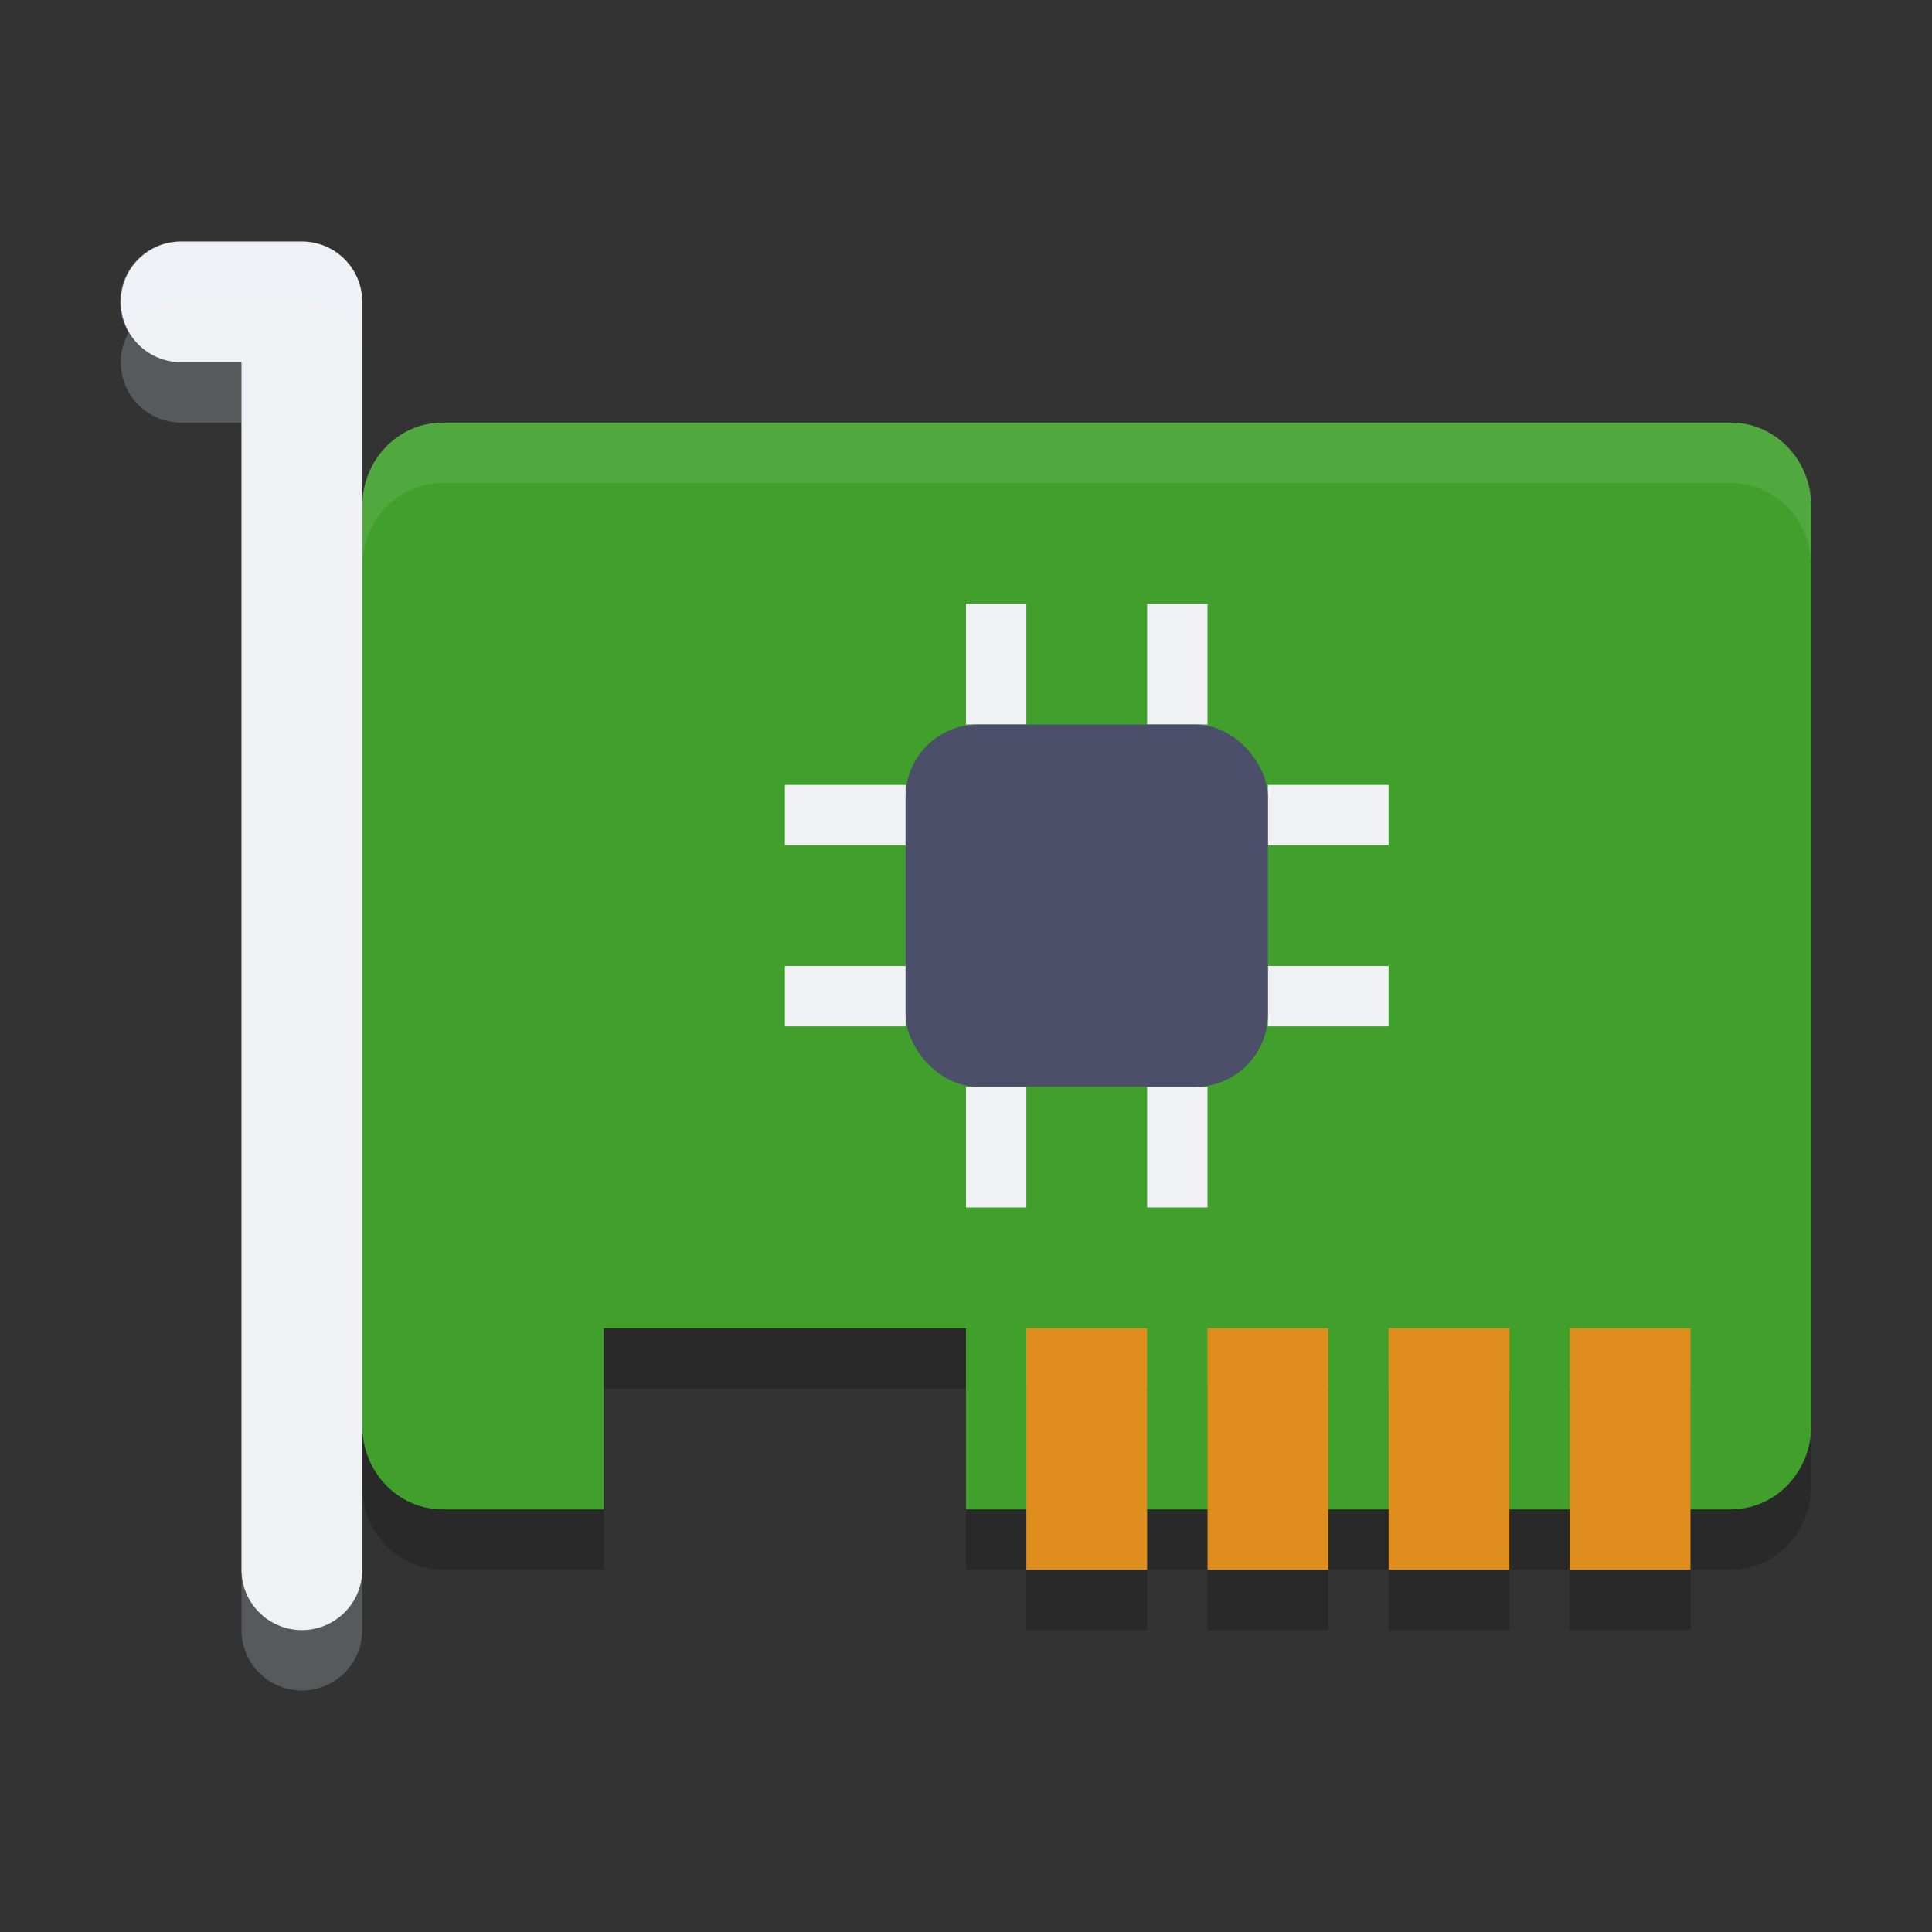 <svg xmlns="http://www.w3.org/2000/svg" width="32" height="32" version="1">
 <rect width="100%" height="100%" fill="#333333" stroke="none"/>
 <path style="opacity:0.2" d="M 7.333,8 C 6.595,8 6,8.618 6,9.385 V 24.615 C 6,25.382 6.595,26 7.333,26 H 10 V 23 H 16 V 26 H 28.667 C 29.405,26 30,25.382 30,24.615 V 9.385 C 30,8.617 29.405,8 28.667,8 Z"/>
 <path fill="#40a02b" d="m7.333 7c-0.739 0-1.333 0.618-1.333 1.385v15.23c0 0.767 0.595 1.385 1.333 1.385h2.667v-3h6v3h12.667c0.738 0 1.333-0.618 1.333-1.385v-15.23c0-0.767-0.595-1.385-1.333-1.385z"/>
 <g style="fill:#eff1f5">
  <rect width="1" height="2" x="16" y="10"/>
  <rect width="1" height="2" x="19" y="10"/>
  <rect width="1" height="2" x="16" y="18"/>
  <rect width="1" height="2" x="19" y="18"/>
  <rect width="1" height="2" x="13" y="-23" transform="rotate(90)"/>
  <rect width="1" height="2" x="16" y="-23" transform="rotate(90)"/>
  <rect width="1" height="2" x="13" y="-15" transform="rotate(90)"/>
  <rect width="1" height="2" x="16" y="-15" transform="rotate(90)"/>
 </g>
 <rect fill="#4c4f69" width="6" height="6" x="15" y="12" rx="1.2" ry="1.2"/>
 <path style="fill:none;stroke:#eff1f5;stroke-width:2;stroke-linecap:round;stroke-linejoin:round;opacity:0.2" d="M 3,6 H 5 V 27"/>
 <path style="fill:none;stroke:#eff1f5;stroke-width:2;stroke-linecap:round;stroke-linejoin:round" d="M 3,5 H 5 V 26"/>
 <g style="opacity:0.2" transform="translate(0,1)">
  <rect width="2" height="4" x="17" y="22"/>
  <rect width="2" height="4" x="20" y="22"/>
  <rect width="2" height="4" x="23" y="22"/>
  <rect width="2" height="4" x="26" y="22"/>
 </g>
 <g style="fill:#df8e1d">
  <rect width="2" height="4" x="17" y="22"/>
  <rect width="2" height="4" x="20" y="22"/>
  <rect width="2" height="4" x="23" y="22"/>
  <rect width="2" height="4" x="26" y="22"/>
 </g>
 <path fill="#eff1f5" opacity=".1" d="m7.334 7c-0.739 0-1.334 0.618-1.334 1.385v1c0-0.767 0.595-1.385 1.334-1.385h21.332c0.739 0 1.334 0.618 1.334 1.385v-1c0-0.767-0.595-1.385-1.334-1.385h-21.332z"/>
 <path fill="#eff1f5" style="opacity:0.2" d="m3 4a1 1 0 0 0 -0.883 1.494 1 1 0 0 1 0.883 -0.508h2a1 1 0 0 1 1 1v-0.986a1 1 0 0 0 -1 -1h-2z"/>
</svg>
